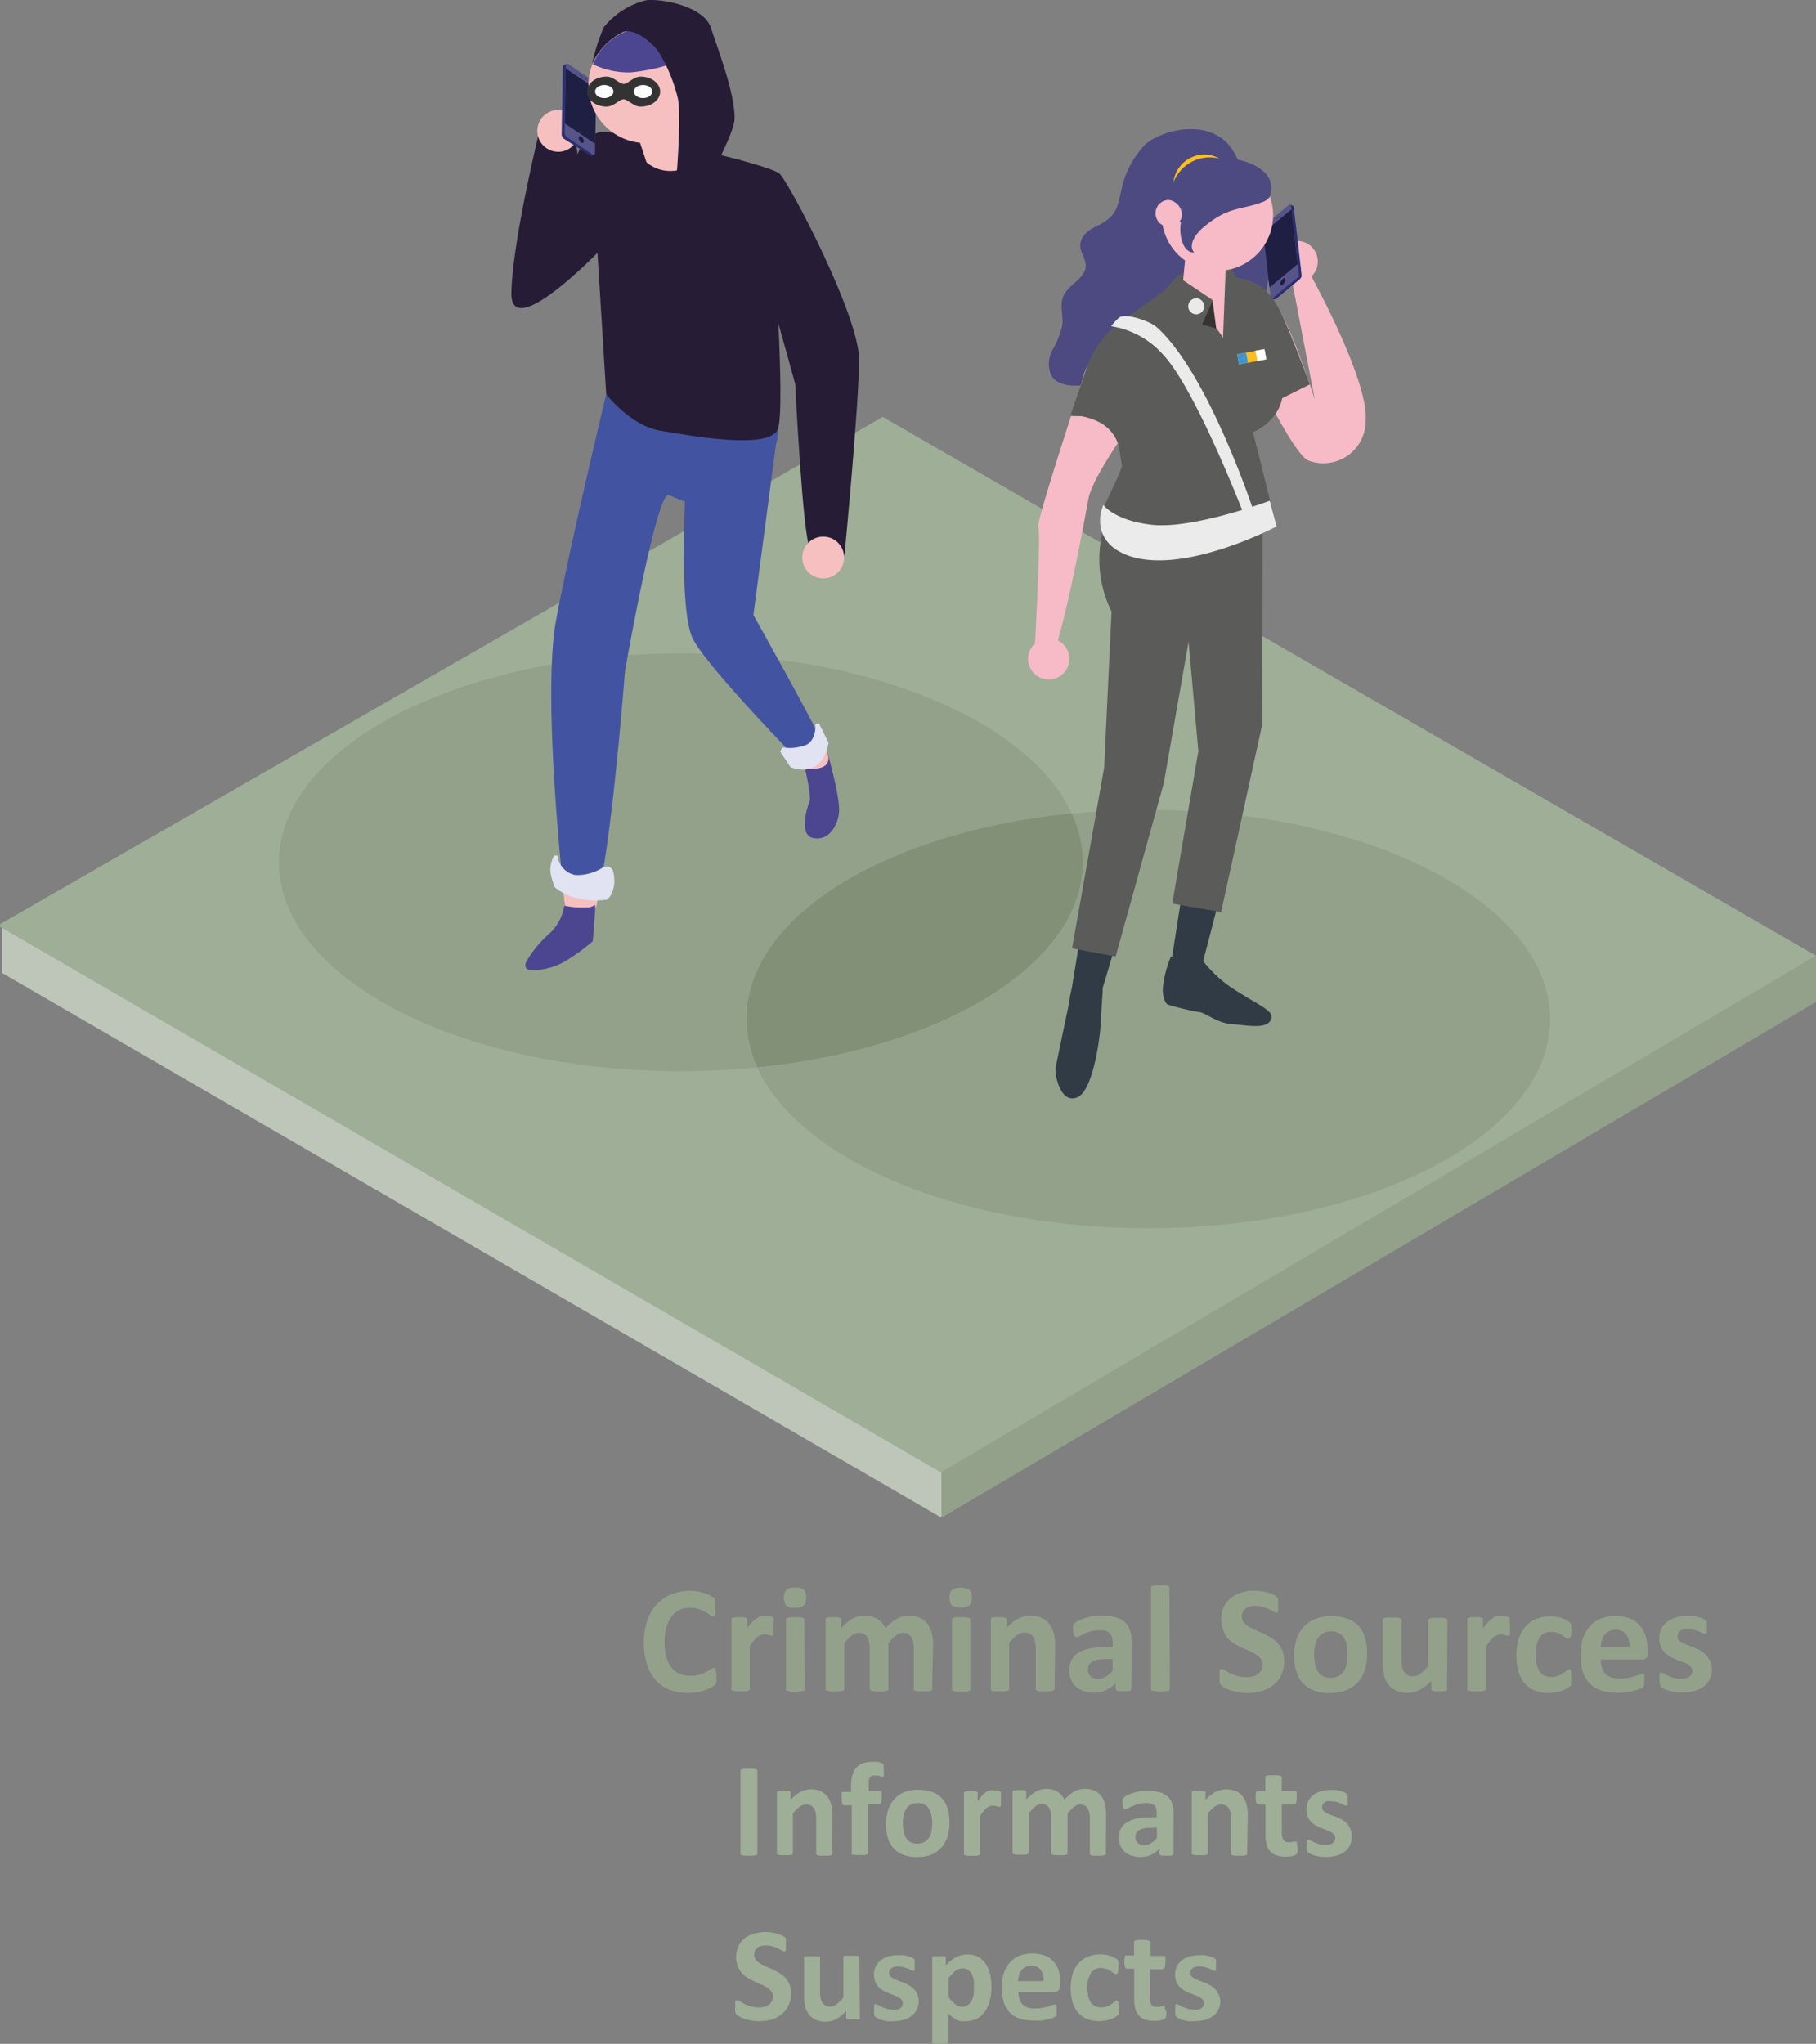 <svg id="Livello_1" data-name="Livello 1" xmlns="http://www.w3.org/2000/svg" viewBox="0 0 185.79 209.11"><rect x="0" y="0" width="185.79" height="209.11" fill="#808080" stroke="none"/><defs><style>.cls-1{fill:#93a18b;}.cls-2{fill:#bec6b9;}.cls-3{fill:#9fae97;}.cls-4{fill:#829077;}.cls-5{fill:#4254a1;}.cls-6{fill:#261c35;}.cls-7{fill:#4c4691;}.cls-8{fill:#f7c0c0;}.cls-9{fill:#e1e3f3;}.cls-10{fill:#2b2e70;}.cls-11{fill:#575489;}.cls-12,.cls-13{fill:#1e1f42;}.cls-13{opacity:0.5;}.cls-14{fill:#333;}.cls-15{fill:#fff;}.cls-16{fill:#4d4a81;}.cls-17{fill:#f6bbc6;}.cls-18{fill:#303b45;}.cls-19{fill:#5b5b5a;}.cls-20{fill:#353430;}.cls-21{fill:#eaeaea;}.cls-22,.cls-23,.cls-24{fill:none;stroke-miterlimit:10;stroke-width:1.06px;}.cls-22{stroke:#fbc01f;}.cls-23{stroke:#4294ce;}.cls-24{stroke:#fff;}.cls-25{fill:#ebebeb;}.cls-26{fill:#fbc01f;}</style></defs><title>G03_01_05</title><polygon class="cls-1" points="185.79 97.76 185.79 102.51 96.32 155.28 96.32 150.53 185.79 97.76"/><polygon class="cls-2" points="96.32 150.53 96.32 155.28 0.22 99.55 0.22 94.8 96.32 150.53"/><polygon class="cls-3" points="96.1 150.55 0 94.82 0 94.55 90.31 42.65 185.79 97.78 96.25 150.64 96.1 150.55"/><path class="cls-1" d="M132.51,97.5c-4.31-9.41-20.57-16.4-40-16.4-22.7,0-41.11,9.57-41.11,21.37s18.41,21.38,41.11,21.38a76.44,76.44,0,0,0,7.81-.4,11.86,11.86,0,0,1-1.13-5C99.22,108.07,113.55,99.4,132.51,97.5Z" transform="translate(-22.86 -14.25)"/><path class="cls-1" d="M140.32,97.11c-2.67,0-5.28.14-7.81.39a11.9,11.9,0,0,1,1.13,5c0,10.42-14.33,19.09-33.29,21,4.31,9.41,20.56,16.41,40,16.41,22.7,0,41.1-9.57,41.1-21.38S163,97.11,140.32,97.11Z" transform="translate(-22.86 -14.25)"/><path class="cls-4" d="M133.64,102.47a11.9,11.9,0,0,0-1.13-5c-19,1.9-33.29,10.57-33.29,21a11.86,11.86,0,0,0,1.13,5C119.31,121.56,133.64,112.89,133.64,102.47Z" transform="translate(-22.86 -14.25)"/><path class="cls-1" d="M96.17,185.75c0,.13,0,.25,0,.34a1.2,1.2,0,0,1,0,.23.43.43,0,0,1-.06.17l-.12.16a1.47,1.47,0,0,1-.34.23,4.42,4.42,0,0,1-1.41.48,5.13,5.13,0,0,1-1,.09,5.24,5.24,0,0,1-1.87-.32,3.62,3.62,0,0,1-1.43-1,4.09,4.09,0,0,1-.89-1.59,7,7,0,0,1-.32-2.22,6.91,6.91,0,0,1,.35-2.28,4.74,4.74,0,0,1,1-1.68,4,4,0,0,1,1.48-1,5.06,5.06,0,0,1,1.9-.35,5.31,5.31,0,0,1,.81.07,5.19,5.19,0,0,1,.73.19,2.91,2.91,0,0,1,.59.26,1.76,1.76,0,0,1,.37.25A1,1,0,0,1,96,178a.38.38,0,0,1,.06.18,1.59,1.59,0,0,1,0,.26c0,.09,0,.22,0,.36s0,.29,0,.4a1.46,1.46,0,0,1-.05.27.56.56,0,0,1-.1.15.16.16,0,0,1-.12,0,.53.53,0,0,1-.3-.13,3.31,3.31,0,0,0-.46-.31,4,4,0,0,0-.68-.3,2.91,2.91,0,0,0-.94-.14,2.23,2.23,0,0,0-1.88.95,3.39,3.39,0,0,0-.51,1.1,6,6,0,0,0-.17,1.46,5.48,5.48,0,0,0,.19,1.55,2.89,2.89,0,0,0,.52,1.07,2.18,2.18,0,0,0,.82.63,2.67,2.67,0,0,0,1.08.21,3.3,3.3,0,0,0,1-.13,4,4,0,0,0,.68-.29,3.64,3.64,0,0,0,.47-.28.6.6,0,0,1,.28-.12.19.19,0,0,1,.21.15,1.42,1.42,0,0,1,0,.27C96.16,185.42,96.17,185.57,96.17,185.75Z" transform="translate(-22.86 -14.25)"/><path class="cls-1" d="M102,180.7c0,.19,0,.34,0,.46a1.43,1.43,0,0,1,0,.28c0,.07,0,.12-.08.14a.18.18,0,0,1-.13,0l-.14,0-.17-.05-.22-.06a1,1,0,0,0-.26,0,.78.78,0,0,0-.33.07,1.57,1.57,0,0,0-.34.2,3.4,3.4,0,0,0-.36.38,4.41,4.41,0,0,0-.41.58V187a.24.24,0,0,1,0,.14.27.27,0,0,1-.16.09,1.05,1.05,0,0,1-.3.06,3.33,3.33,0,0,1-.48,0,3.18,3.18,0,0,1-.47,0,1,1,0,0,1-.3-.06.27.27,0,0,1-.16-.09.19.19,0,0,1,0-.14v-7a.23.23,0,0,1,0-.14.26.26,0,0,1,.14-.09.83.83,0,0,1,.26-.06l.4,0,.42,0a.7.7,0,0,1,.25.06.33.33,0,0,1,.13.09.23.23,0,0,1,0,.14v.87a5.69,5.69,0,0,1,.51-.65,3.87,3.87,0,0,1,.47-.4,1.42,1.42,0,0,1,.43-.21,2.2,2.2,0,0,1,.44,0h.22l.24,0,.22.06.14.07a.47.47,0,0,1,.06.09.86.86,0,0,1,0,.13c0,.05,0,.14,0,.24S102,180.51,102,180.7Z" transform="translate(-22.86 -14.25)"/><path class="cls-1" d="M105.33,177.69a1.1,1.1,0,0,1-.24.82,1.34,1.34,0,0,1-.9.23,1.29,1.29,0,0,1-.89-.22,1.1,1.1,0,0,1-.23-.79,1.12,1.12,0,0,1,.24-.82,1.28,1.28,0,0,1,.9-.23,1.31,1.31,0,0,1,.89.22A1.05,1.05,0,0,1,105.33,177.69Zm-.14,9.33a.24.24,0,0,1,0,.14.31.31,0,0,1-.16.09,1.13,1.13,0,0,1-.3.06,5.77,5.77,0,0,1-1,0,1.13,1.13,0,0,1-.3-.06.31.31,0,0,1-.16-.09.23.23,0,0,1,0-.14v-7a.23.23,0,0,1,0-.14.4.4,0,0,1,.16-.1,1.67,1.67,0,0,1,.3-.07l.48,0,.48,0a1.67,1.67,0,0,1,.3.07.4.4,0,0,1,.16.1.24.24,0,0,1,0,.14Z" transform="translate(-22.86 -14.25)"/><path class="cls-1" d="M118.23,187a.23.23,0,0,1,0,.14.35.35,0,0,1-.16.09,1,1,0,0,1-.3.06,3.18,3.18,0,0,1-.47,0,3.48,3.48,0,0,1-.49,0,1.13,1.13,0,0,1-.3-.06.31.31,0,0,1-.16-.09.33.33,0,0,1,0-.14v-4.13a2.51,2.51,0,0,0-.07-.64,1.42,1.42,0,0,0-.2-.5,1,1,0,0,0-.34-.32,1.12,1.12,0,0,0-.5-.11,1.19,1.19,0,0,0-.71.27,4.59,4.59,0,0,0-.78.8V187a.24.24,0,0,1,0,.14.27.27,0,0,1-.16.09,1,1,0,0,1-.3.06,5.53,5.53,0,0,1-.94,0,1,1,0,0,1-.3-.06.27.27,0,0,1-.16-.09.19.19,0,0,1-.05-.14v-4.13a2.51,2.51,0,0,0-.07-.64,1.42,1.42,0,0,0-.2-.5,1,1,0,0,0-.34-.32,1.1,1.1,0,0,0-.49-.11,1.2,1.2,0,0,0-.72.27,4.59,4.59,0,0,0-.78.8V187a.23.23,0,0,1,0,.14.31.31,0,0,1-.16.09,1.13,1.13,0,0,1-.3.06,5.77,5.77,0,0,1-1,0,1.13,1.13,0,0,1-.3-.06.31.31,0,0,1-.16-.09.23.23,0,0,1,0-.14v-7a.23.23,0,0,1,0-.14.26.26,0,0,1,.14-.09.77.77,0,0,1,.26-.06l.4,0,.41,0a.77.77,0,0,1,.26.06.33.33,0,0,1,.13.09.33.33,0,0,1,0,.14v.81a4.53,4.53,0,0,1,1.15-.94,2.44,2.44,0,0,1,1.2-.31,3.07,3.07,0,0,1,.77.09,2.23,2.23,0,0,1,.61.25,2.07,2.07,0,0,1,.47.41,2.3,2.3,0,0,1,.33.52,5.43,5.43,0,0,1,.61-.58,3.74,3.74,0,0,1,.59-.39,2.88,2.88,0,0,1,.59-.23,2.4,2.4,0,0,1,.6-.07,2.6,2.6,0,0,1,1.17.23,2.1,2.1,0,0,1,.77.64,2.78,2.78,0,0,1,.42.94,5.24,5.24,0,0,1,.12,1.14Z" transform="translate(-22.86 -14.25)"/><path class="cls-1" d="M122.28,177.69a1.1,1.1,0,0,1-.24.82,1.91,1.91,0,0,1-1.8,0,1.1,1.1,0,0,1-.23-.79,1.12,1.12,0,0,1,.24-.82,1.89,1.89,0,0,1,1.79,0A1.05,1.05,0,0,1,122.28,177.69Zm-.15,9.33a.24.24,0,0,1,0,.14.27.27,0,0,1-.16.09,1,1,0,0,1-.3.06,3.18,3.18,0,0,1-.47,0,3.25,3.25,0,0,1-.48,0,1,1,0,0,1-.3-.06.27.27,0,0,1-.16-.09.24.24,0,0,1,0-.14v-7a.24.24,0,0,1,0-.14.34.34,0,0,1,.16-.1,1.33,1.33,0,0,1,.3-.07l.48,0,.47,0a1.33,1.33,0,0,1,.3.07.34.34,0,0,1,.16.1.24.24,0,0,1,0,.14Z" transform="translate(-22.86 -14.25)"/><path class="cls-1" d="M130.75,187a.24.24,0,0,1-.05.14.27.27,0,0,1-.16.09,1,1,0,0,1-.3.06,3.18,3.18,0,0,1-.47,0,3.4,3.4,0,0,1-.48,0,1,1,0,0,1-.3-.06.31.31,0,0,1-.16-.09.23.23,0,0,1,0-.14v-4a3.19,3.19,0,0,0-.08-.79,1.64,1.64,0,0,0-.21-.5,1,1,0,0,0-.37-.32,1.17,1.17,0,0,0-.52-.11,1.28,1.28,0,0,0-.75.27,4,4,0,0,0-.8.8V187a.24.24,0,0,1,0,.14.27.27,0,0,1-.16.09,1,1,0,0,1-.3.06,3.18,3.18,0,0,1-.47,0,3.25,3.25,0,0,1-.48,0,1,1,0,0,1-.3-.06.27.27,0,0,1-.16-.09.24.24,0,0,1,0-.14v-7a.23.23,0,0,1,0-.14.31.31,0,0,1,.14-.09.91.91,0,0,1,.26-.06l.41,0,.41,0a.7.7,0,0,1,.25.06.27.27,0,0,1,.13.09.23.23,0,0,1,0,.14v.81a4.47,4.47,0,0,1,1.18-.94,2.62,2.62,0,0,1,1.24-.31,2.68,2.68,0,0,1,1.2.23,2.09,2.09,0,0,1,.79.64,2.46,2.46,0,0,1,.43.94,5.38,5.38,0,0,1,.14,1.3Z" transform="translate(-22.86 -14.25)"/><path class="cls-1" d="M138.61,187a.23.23,0,0,1-.07.18.66.66,0,0,1-.25.09l-.5,0-.51,0a.45.45,0,0,1-.22-.09A.23.23,0,0,1,137,187v-.55a3.11,3.11,0,0,1-1,.72,2.9,2.9,0,0,1-1.22.26,3.31,3.31,0,0,1-1-.15,2.42,2.42,0,0,1-.81-.43,1.87,1.87,0,0,1-.52-.71,2.29,2.29,0,0,1-.19-1,2.21,2.21,0,0,1,.24-1.06,1.86,1.86,0,0,1,.71-.74,3.28,3.28,0,0,1,1.17-.43,8,8,0,0,1,1.64-.14h.68v-.43a2.34,2.34,0,0,0-.07-.57,1,1,0,0,0-.22-.41.88.88,0,0,0-.41-.24,1.93,1.93,0,0,0-.63-.08,2.92,2.92,0,0,0-.87.11,4.6,4.6,0,0,0-.69.24l-.49.24a.7.7,0,0,1-.33.11.25.25,0,0,1-.15-.05.5.5,0,0,1-.11-.16,1.26,1.26,0,0,1-.07-.25,3.25,3.25,0,0,1,0-.33,1.29,1.29,0,0,1,0-.38.54.54,0,0,1,.15-.25,1.3,1.3,0,0,1,.38-.25,5,5,0,0,1,.64-.26,5.87,5.87,0,0,1,.8-.19,5.29,5.29,0,0,1,.9-.07,5.24,5.24,0,0,1,1.4.16,2.3,2.3,0,0,1,1,.49,1.89,1.89,0,0,1,.54.85,3.9,3.9,0,0,1,.17,1.25Zm-1.92-3h-.75a3.92,3.92,0,0,0-.82.07,1.69,1.69,0,0,0-.54.21.83.83,0,0,0-.31.34,1,1,0,0,0-.1.46.88.88,0,0,0,.28.69,1.13,1.13,0,0,0,.77.25,1.46,1.46,0,0,0,.76-.22,3.17,3.17,0,0,0,.71-.61Z" transform="translate(-22.86 -14.25)"/><path class="cls-1" d="M142.54,187a.23.23,0,0,1,0,.14.31.31,0,0,1-.16.09,1.13,1.13,0,0,1-.3.06,5.77,5.77,0,0,1-1,0,1.13,1.13,0,0,1-.3-.06.31.31,0,0,1-.16-.09.23.23,0,0,1,0-.14V176.75a.23.23,0,0,1,0-.14.33.33,0,0,1,.16-.11,1.67,1.67,0,0,1,.3-.07l.48,0,.48,0a1.67,1.67,0,0,1,.3.07.33.33,0,0,1,.16.11.23.23,0,0,1,0,.14Z" transform="translate(-22.86 -14.25)"/><path class="cls-1" d="M154.23,184.25a3.21,3.21,0,0,1-.29,1.4,3,3,0,0,1-.81,1,3.34,3.34,0,0,1-1.19.6,4.84,4.84,0,0,1-1.45.21,4.92,4.92,0,0,1-1-.09,6.13,6.13,0,0,1-.8-.21,3.11,3.11,0,0,1-.57-.25,1.77,1.77,0,0,1-.33-.24.53.53,0,0,1-.15-.29,3.56,3.56,0,0,1,0-.55c0-.16,0-.3,0-.41a.92.92,0,0,1,0-.26.27.27,0,0,1,.09-.15.33.33,0,0,1,.14,0,.65.65,0,0,1,.31.13,5.13,5.13,0,0,0,.51.29,5.52,5.52,0,0,0,.74.28,3.44,3.44,0,0,0,1,.13,2.31,2.31,0,0,0,.67-.09,1.38,1.38,0,0,0,.5-.25,1.07,1.07,0,0,0,.32-.41,1.33,1.33,0,0,0,.11-.54.91.91,0,0,0-.19-.59,1.92,1.92,0,0,0-.49-.44c-.2-.12-.43-.24-.68-.36l-.79-.35a8.67,8.67,0,0,1-.79-.43,3.37,3.37,0,0,1-.68-.57A2.58,2.58,0,0,1,148,181a2.76,2.76,0,0,1-.19-1.09,2.9,2.9,0,0,1,.27-1.28,2.6,2.6,0,0,1,.73-.91,3,3,0,0,1,1.08-.54,4.66,4.66,0,0,1,1.31-.18,5.81,5.81,0,0,1,.72.05,5.56,5.56,0,0,1,.67.15,3.28,3.28,0,0,1,.56.21,1.11,1.11,0,0,1,.32.2.35.35,0,0,1,.1.13.46.46,0,0,1,.05.14c0,.06,0,.14,0,.23s0,.2,0,.34a3.79,3.79,0,0,1,0,.38,1.56,1.56,0,0,1,0,.26.35.35,0,0,1-.08.15.22.22,0,0,1-.14,0,.65.65,0,0,1-.27-.11,3.87,3.87,0,0,0-.46-.24,4.29,4.29,0,0,0-.64-.24,2.8,2.8,0,0,0-.79-.1,2,2,0,0,0-.58.08,1.2,1.2,0,0,0-.42.23.84.84,0,0,0-.25.34,1.26,1.26,0,0,0-.08.43,1,1,0,0,0,.18.59,1.72,1.72,0,0,0,.49.43,5.08,5.08,0,0,0,.7.36l.8.36a8.73,8.73,0,0,1,.8.42,3.18,3.18,0,0,1,.69.57,2.56,2.56,0,0,1,.49.79A2.62,2.62,0,0,1,154.23,184.25Z" transform="translate(-22.86 -14.25)"/><path class="cls-1" d="M162.73,183.47a5.51,5.51,0,0,1-.23,1.62,3.67,3.67,0,0,1-.71,1.27,3.33,3.33,0,0,1-1.2.82,4.54,4.54,0,0,1-1.68.29,4.66,4.66,0,0,1-1.62-.26,3,3,0,0,1-1.14-.75,3.16,3.16,0,0,1-.67-1.21,5.86,5.86,0,0,1-.22-1.64,5.22,5.22,0,0,1,.24-1.63,3.45,3.45,0,0,1,.72-1.27,3.07,3.07,0,0,1,1.19-.81,4.26,4.26,0,0,1,1.67-.29,4.69,4.69,0,0,1,1.63.25,2.84,2.84,0,0,1,1.14.75,3,3,0,0,1,.66,1.21A5.54,5.54,0,0,1,162.73,183.47Zm-2,.07a5.61,5.61,0,0,0-.08-.95,2.39,2.39,0,0,0-.28-.75,1.39,1.39,0,0,0-.52-.5,1.69,1.69,0,0,0-.82-.18,1.67,1.67,0,0,0-.76.16,1.36,1.36,0,0,0-.54.47,2.27,2.27,0,0,0-.32.74,4.25,4.25,0,0,0-.1,1,4.74,4.74,0,0,0,.08.95,2.3,2.3,0,0,0,.28.75,1.32,1.32,0,0,0,.52.5,1.67,1.67,0,0,0,.81.18,1.87,1.87,0,0,0,.78-.16,1.49,1.49,0,0,0,.53-.47,2,2,0,0,0,.32-.74A4.87,4.87,0,0,0,160.71,183.54Z" transform="translate(-22.86 -14.25)"/><path class="cls-1" d="M170.9,187a.33.33,0,0,1,0,.14.24.24,0,0,1-.14.09.83.83,0,0,1-.26.06,2.3,2.3,0,0,1-.4,0,2.56,2.56,0,0,1-.42,0,.76.76,0,0,1-.25-.06.22.22,0,0,1-.13-.09.23.23,0,0,1,0-.14v-.8a4.41,4.41,0,0,1-1.18.93,2.63,2.63,0,0,1-1.24.32,2.67,2.67,0,0,1-1.2-.24,2,2,0,0,1-.79-.64,2.46,2.46,0,0,1-.43-.94,5.58,5.58,0,0,1-.13-1.33v-4.27a.23.23,0,0,1,0-.14.34.34,0,0,1,.16-.09,1,1,0,0,1,.3-.06l.47,0,.48,0a1,1,0,0,1,.3.06.34.34,0,0,1,.16.09.24.24,0,0,1,.05.14V184a3.69,3.69,0,0,0,.07.84,1.69,1.69,0,0,0,.21.49,1,1,0,0,0,.37.32,1.08,1.08,0,0,0,.52.11,1.28,1.28,0,0,0,.75-.27,4,4,0,0,0,.81-.8v-4.63a.24.24,0,0,1,.05-.14.3.3,0,0,1,.15-.09,1.13,1.13,0,0,1,.3-.06l.48,0,.48,0a1,1,0,0,1,.29.06.34.34,0,0,1,.16.09.24.24,0,0,1,.05.14Z" transform="translate(-22.86 -14.25)"/><path class="cls-1" d="M177.35,180.7c0,.19,0,.34,0,.46a1.55,1.55,0,0,1,0,.28.21.21,0,0,1-.09.14.16.16,0,0,1-.12,0,.35.35,0,0,1-.14,0l-.18-.05-.22-.06a1,1,0,0,0-.25,0,.78.78,0,0,0-.33.07,1.37,1.37,0,0,0-.34.2,2.7,2.7,0,0,0-.37.38,5.6,5.6,0,0,0-.41.58V187a.19.19,0,0,1-.05.14.27.27,0,0,1-.16.09,1,1,0,0,1-.3.06,3.18,3.18,0,0,1-.47,0,3.33,3.33,0,0,1-.48,0,1.05,1.05,0,0,1-.3-.06.27.27,0,0,1-.16-.09.24.24,0,0,1,0-.14v-7a.33.33,0,0,1,0-.14.31.31,0,0,1,.14-.09.91.91,0,0,1,.26-.06l.41,0,.41,0a.7.7,0,0,1,.25.06.27.27,0,0,1,.13.09.23.23,0,0,1,0,.14v.87a5.66,5.66,0,0,1,.52-.65,3.2,3.2,0,0,1,.46-.4,1.37,1.37,0,0,1,.44-.21,2.1,2.1,0,0,1,.43,0h.22l.24,0,.22.06a.45.45,0,0,1,.14.07.24.24,0,0,1,.06.09.33.33,0,0,1,0,.13,1.34,1.34,0,0,1,0,.24C177.35,180.36,177.35,180.51,177.35,180.7Z" transform="translate(-22.86 -14.25)"/><path class="cls-1" d="M183.61,185.91c0,.14,0,.25,0,.34a1.2,1.2,0,0,1,0,.23.54.54,0,0,1,0,.15.64.64,0,0,1-.12.15,2.38,2.38,0,0,1-.32.22,3.55,3.55,0,0,1-.52.23,4.77,4.77,0,0,1-.63.17,4,4,0,0,1-.7.06,3.91,3.91,0,0,1-1.42-.25,2.74,2.74,0,0,1-1.05-.74,3.23,3.23,0,0,1-.63-1.19,5.31,5.31,0,0,1-.22-1.61,5.72,5.72,0,0,1,.26-1.81,3.52,3.52,0,0,1,.73-1.26,3,3,0,0,1,1.11-.74,4,4,0,0,1,1.41-.25,3.08,3.08,0,0,1,.61.06,2.65,2.65,0,0,1,.57.15,2.45,2.45,0,0,1,.46.21,1.53,1.53,0,0,1,.3.2l.12.15a.44.44,0,0,1,.05.15.75.75,0,0,1,0,.23,2.92,2.92,0,0,1,0,.33,1.86,1.86,0,0,1-.08.64q-.08.18-.21.18a.53.53,0,0,1-.28-.11l-.35-.24a2.39,2.39,0,0,0-.48-.24,1.71,1.71,0,0,0-.67-.11,1.32,1.32,0,0,0-1.18.59,3.05,3.05,0,0,0-.4,1.73,4.25,4.25,0,0,0,.1,1,2.17,2.17,0,0,0,.3.72,1.22,1.22,0,0,0,.5.43,1.54,1.54,0,0,0,.7.15,1.86,1.86,0,0,0,.7-.12,3.05,3.05,0,0,0,.51-.27l.37-.27a.43.43,0,0,1,.25-.12.15.15,0,0,1,.11,0s.06.07.08.14a1.56,1.56,0,0,1,0,.27C183.6,185.6,183.61,185.74,183.61,185.91Z" transform="translate(-22.86 -14.25)"/><path class="cls-1" d="M191.47,183.33a.78.78,0,0,1-.16.53.58.58,0,0,1-.45.18h-4.24a2.86,2.86,0,0,0,.11.8,1.54,1.54,0,0,0,.33.62,1.56,1.56,0,0,0,.6.39,2.49,2.49,0,0,0,.87.13,5,5,0,0,0,.91-.07,5.89,5.89,0,0,0,.67-.17l.47-.16a.94.94,0,0,1,.31-.08.24.24,0,0,1,.12,0,.2.2,0,0,1,.07.1.72.72,0,0,1,0,.2c0,.08,0,.19,0,.32a2.63,2.63,0,0,1,0,.3,1,1,0,0,1,0,.2.53.53,0,0,1-.05.15.76.76,0,0,1-.08.11.93.93,0,0,1-.28.15,4.56,4.56,0,0,1-.58.18,6.64,6.64,0,0,1-.8.16,7.37,7.37,0,0,1-1,.07,5,5,0,0,1-1.63-.24,2.78,2.78,0,0,1-1.17-.71,3.1,3.1,0,0,1-.7-1.2,5.8,5.8,0,0,1-.23-1.71,5.43,5.43,0,0,1,.24-1.67,3.64,3.64,0,0,1,.71-1.27,3.08,3.08,0,0,1,1.12-.79,4.4,4.4,0,0,1,3,0,2.65,2.65,0,0,1,1,.72,2.83,2.83,0,0,1,.59,1.08,4.91,4.91,0,0,1,.19,1.36Zm-1.91-.56a2,2,0,0,0-.33-1.3,1.27,1.27,0,0,0-1.1-.47,1.33,1.33,0,0,0-.65.14,1.22,1.22,0,0,0-.46.38,1.64,1.64,0,0,0-.28.56,2.56,2.56,0,0,0-.12.69Z" transform="translate(-22.86 -14.25)"/><path class="cls-1" d="M198,185.05a2.32,2.32,0,0,1-.22,1,2.2,2.2,0,0,1-.63.76,2.84,2.84,0,0,1-1,.45,4.6,4.6,0,0,1-1.21.16,4.44,4.44,0,0,1-.74-.06,4.66,4.66,0,0,1-.64-.15,3.91,3.91,0,0,1-.47-.18l-.27-.18a.53.53,0,0,1-.13-.26,2.21,2.21,0,0,1-.05-.52,1.84,1.84,0,0,1,0-.36,1,1,0,0,1,0-.22.24.24,0,0,1,.08-.11.21.21,0,0,1,.12,0,.7.7,0,0,1,.25.1,3.92,3.92,0,0,0,.42.22,4.79,4.79,0,0,0,.58.21,2.49,2.49,0,0,0,.76.11,1.73,1.73,0,0,0,.47-.06,1.18,1.18,0,0,0,.36-.15.71.71,0,0,0,.23-.26.86.86,0,0,0,.08-.36.57.57,0,0,0-.15-.4,1.3,1.3,0,0,0-.38-.3,4.61,4.61,0,0,0-.54-.23l-.62-.24a6,6,0,0,1-.62-.31,2.13,2.13,0,0,1-.53-.42,2.07,2.07,0,0,1-.39-.6,2.4,2.4,0,0,1-.14-.85,2.09,2.09,0,0,1,.19-.91,2,2,0,0,1,.57-.72,2.58,2.58,0,0,1,.89-.46,4,4,0,0,1,1.18-.16,4.4,4.4,0,0,1,.64,0,3.91,3.91,0,0,1,.56.12,3.26,3.26,0,0,1,.42.15,1.58,1.58,0,0,1,.25.14.35.35,0,0,1,.1.12.58.58,0,0,1,.05.14c0,.06,0,.12,0,.2a2.82,2.82,0,0,1,0,.31,3.33,3.33,0,0,1,0,.34.87.87,0,0,1,0,.21.19.19,0,0,1-.08.11l-.11,0a.43.43,0,0,1-.21-.08l-.38-.18a3.8,3.8,0,0,0-.51-.17,2.32,2.32,0,0,0-.67-.08,2,2,0,0,0-.46.05.87.87,0,0,0-.32.16.72.72,0,0,0-.19.24.68.68,0,0,0-.06.29.59.59,0,0,0,.15.41,1.5,1.5,0,0,0,.39.28,3.13,3.13,0,0,0,.55.24c.21.07.41.15.62.24a4,4,0,0,1,.63.3,2.07,2.07,0,0,1,.94,1A2,2,0,0,1,198,185.05Z" transform="translate(-22.86 -14.25)"/><path class="cls-3" d="M100.34,203.84a.21.21,0,0,1,0,.12.27.27,0,0,1-.15.09l-.28.06-.43,0-.44,0-.27-.06a.27.27,0,0,1-.15-.09.17.17,0,0,1,0-.12v-8.35a.21.21,0,0,1,0-.13.49.49,0,0,1,.15-.09,1.43,1.43,0,0,1,.28-.05l.43,0,.43,0a1.43,1.43,0,0,1,.28.05.49.49,0,0,1,.15.09.28.28,0,0,1,0,.13Z" transform="translate(-22.86 -14.25)"/><path class="cls-3" d="M108,203.85a.16.16,0,0,1,0,.12.28.28,0,0,1-.14.09,1.2,1.2,0,0,1-.26.05l-.42,0-.42,0a1.2,1.2,0,0,1-.26-.05.28.28,0,0,1-.14-.09.21.21,0,0,1,0-.12v-3.48a3.14,3.14,0,0,0-.06-.69,1.62,1.62,0,0,0-.19-.44.87.87,0,0,0-.32-.28,1.06,1.06,0,0,0-.45-.1,1.17,1.17,0,0,0-.67.24,3.52,3.52,0,0,0-.69.7v4a.21.21,0,0,1,0,.12.28.28,0,0,1-.14.09,1.46,1.46,0,0,1-.27.05l-.41,0-.42,0a1.2,1.2,0,0,1-.26-.05.21.21,0,0,1-.14-.09.17.17,0,0,1,0-.12v-6.09a.21.21,0,0,1,0-.12.19.19,0,0,1,.12-.09l.23-.05.35,0,.37,0a.9.9,0,0,1,.22.05.2.2,0,0,1,.11.09.21.21,0,0,1,0,.12v.7a3.94,3.94,0,0,1,1-.82,2.37,2.37,0,0,1,1.09-.27,2.34,2.34,0,0,1,1,.2,1.75,1.75,0,0,1,.69.56,2.06,2.06,0,0,1,.38.82,4.69,4.69,0,0,1,.12,1.14Z" transform="translate(-22.86 -14.25)"/><path class="cls-3" d="M113.28,195.43c0,.13,0,.24,0,.32a1.27,1.27,0,0,1,0,.18s0,.08-.07.09a.09.09,0,0,1-.07,0l-.11,0-.14-.05-.2-.05a1.19,1.19,0,0,0-.28,0,1,1,0,0,0-.31,0,.53.53,0,0,0-.23.19.84.84,0,0,0-.13.33,3.23,3.23,0,0,0,0,.49v.56h1.12a.21.21,0,0,1,.11,0,.35.35,0,0,1,.09.11.8.8,0,0,1,0,.22,3.22,3.22,0,0,1,0,.33,1.73,1.73,0,0,1-.06.54.24.24,0,0,1-.2.16h-1.12v4.93a.16.16,0,0,1,0,.12.25.25,0,0,1-.13.09,1.46,1.46,0,0,1-.27.05l-.42,0-.41,0a1.46,1.46,0,0,1-.27-.05A.22.22,0,0,1,110,204a.16.16,0,0,1,0-.12v-4.93h-.77c-.09,0-.15-.06-.19-.16a1.43,1.43,0,0,1-.07-.54,2.92,2.92,0,0,1,0-.33.8.8,0,0,1,0-.22.19.19,0,0,1,.08-.11.21.21,0,0,1,.12,0h.76V197a4.43,4.43,0,0,1,.12-1.09,1.91,1.91,0,0,1,.39-.78,1.63,1.63,0,0,1,.67-.47,2.76,2.76,0,0,1,1-.15,2.74,2.74,0,0,1,.5,0,1.85,1.85,0,0,1,.38.1.49.49,0,0,1,.18.09.24.24,0,0,1,.08.13,1,1,0,0,1,0,.22C113.27,195.19,113.28,195.3,113.28,195.43Z" transform="translate(-22.86 -14.25)"/><path class="cls-3" d="M120,200.74a4.51,4.51,0,0,1-.21,1.42,3,3,0,0,1-.62,1.11,2.81,2.81,0,0,1-1,.72,3.9,3.9,0,0,1-1.47.25,4,4,0,0,1-1.41-.22,2.5,2.5,0,0,1-1-.66,2.8,2.8,0,0,1-.59-1.06,4.85,4.85,0,0,1-.19-1.43,4.62,4.62,0,0,1,.21-1.43,3.16,3.16,0,0,1,.62-1.11,2.91,2.91,0,0,1,1-.71,3.81,3.81,0,0,1,1.46-.25,4.13,4.13,0,0,1,1.43.22,2.45,2.45,0,0,1,1,.65,2.66,2.66,0,0,1,.58,1.06A4.86,4.86,0,0,1,120,200.74Zm-1.77.07a4.25,4.25,0,0,0-.08-.83,1.73,1.73,0,0,0-.24-.66,1.19,1.19,0,0,0-.45-.44,1.54,1.54,0,0,0-.72-.15,1.44,1.44,0,0,0-.67.14,1.16,1.16,0,0,0-.47.41,1.94,1.94,0,0,0-.28.65,3.72,3.72,0,0,0-.09.86,4.25,4.25,0,0,0,.08.83,2.15,2.15,0,0,0,.24.66,1.1,1.1,0,0,0,.45.43,1.43,1.43,0,0,0,.71.16,1.59,1.59,0,0,0,.68-.14,1.16,1.16,0,0,0,.47-.41,1.78,1.78,0,0,0,.28-.64A3.88,3.88,0,0,0,118.22,200.81Z" transform="translate(-22.86 -14.25)"/><path class="cls-3" d="M125.26,198.32c0,.17,0,.3,0,.41a1.19,1.19,0,0,1,0,.24.32.32,0,0,1-.07.13.21.21,0,0,1-.12,0l-.12,0-.15-.06-.19-.05-.23,0a.71.71,0,0,0-.28.06,1.19,1.19,0,0,0-.3.18,2,2,0,0,0-.32.33,5.1,5.1,0,0,0-.36.5v3.8a.16.16,0,0,1,0,.12.28.28,0,0,1-.14.09,1.46,1.46,0,0,1-.27.05l-.41,0-.42,0a1.2,1.2,0,0,1-.26-.05.21.21,0,0,1-.14-.09.16.16,0,0,1,0-.12v-6.09a.21.21,0,0,1,0-.12.19.19,0,0,1,.12-.09l.23-.05.35,0,.37,0a.9.9,0,0,1,.22.05.2.2,0,0,1,.11.09.21.21,0,0,1,0,.12v.75a6.06,6.06,0,0,1,.45-.56,2.44,2.44,0,0,1,.4-.35,1.18,1.18,0,0,1,.38-.18,1.31,1.31,0,0,1,.39,0h.19a.76.76,0,0,1,.21,0l.19.05.12.07a.24.24,0,0,1,.06.08.53.53,0,0,1,0,.11c0,.05,0,.12,0,.21Z" transform="translate(-22.86 -14.25)"/><path class="cls-3" d="M136,203.85a.16.16,0,0,1,0,.12.25.25,0,0,1-.13.09l-.26.05-.42,0-.43,0-.26-.05a.28.28,0,0,1-.14-.09.21.21,0,0,1,0-.12v-3.61a2.4,2.4,0,0,0-.06-.56,1.35,1.35,0,0,0-.18-.44.89.89,0,0,0-.3-.28.94.94,0,0,0-.43-.1,1,1,0,0,0-.63.24,4.16,4.16,0,0,0-.68.7v4a.16.16,0,0,1,0,.12.24.24,0,0,1-.14.09,1.33,1.33,0,0,1-.26.05l-.41,0-.42,0a1.2,1.2,0,0,1-.26-.05.21.21,0,0,1-.14-.09.17.17,0,0,1-.05-.12v-3.61a2.43,2.43,0,0,0-.05-.56,1.35,1.35,0,0,0-.18-.44.81.81,0,0,0-.3-.28.94.94,0,0,0-.43-.1,1,1,0,0,0-.63.24,3.79,3.79,0,0,0-.67.7v4a.17.17,0,0,1-.05.12.21.21,0,0,1-.14.09,1.2,1.2,0,0,1-.26.05l-.42,0-.41,0a1.46,1.46,0,0,1-.27-.05.28.28,0,0,1-.14-.09.21.21,0,0,1,0-.12v-6.09a.16.16,0,0,1,0-.12.19.19,0,0,1,.12-.09l.23-.05.35,0,.36,0a1,1,0,0,1,.23.05.2.2,0,0,1,.11.09.21.21,0,0,1,0,.12v.7a4.23,4.23,0,0,1,1-.82,2.22,2.22,0,0,1,1-.27,2.4,2.4,0,0,1,.68.08,1.69,1.69,0,0,1,.53.22,1.76,1.76,0,0,1,.41.35,2.39,2.39,0,0,1,.29.46,6.19,6.19,0,0,1,.53-.51,3.54,3.54,0,0,1,.52-.34,2.07,2.07,0,0,1,.52-.2,2.55,2.55,0,0,1,1.54.14,1.79,1.79,0,0,1,.68.56,2.18,2.18,0,0,1,.36.82,4.09,4.09,0,0,1,.11,1Z" transform="translate(-22.86 -14.25)"/><path class="cls-3" d="M142.91,203.87a.18.18,0,0,1-.07.15.41.41,0,0,1-.22.08,2.31,2.31,0,0,1-.43,0,2.34,2.34,0,0,1-.45,0,.34.34,0,0,1-.2-.08.18.18,0,0,1-.06-.15v-.48a2.73,2.73,0,0,1-.85.63,2.5,2.5,0,0,1-1.07.22,3.21,3.21,0,0,1-.9-.12,2.06,2.06,0,0,1-.7-.38,1.68,1.68,0,0,1-.46-.62,2.06,2.06,0,0,1-.16-.86,2,2,0,0,1,.2-.93,1.68,1.68,0,0,1,.63-.64,2.78,2.78,0,0,1,1-.38,6.83,6.83,0,0,1,1.43-.13h.6v-.37a1.85,1.85,0,0,0-.06-.5A.89.89,0,0,0,141,199a.9.9,0,0,0-.36-.21,1.71,1.71,0,0,0-.55-.07,2.66,2.66,0,0,0-.77.1,3.67,3.67,0,0,0-.59.21l-.44.21a.68.68,0,0,1-.28.1.24.24,0,0,1-.14,0,.38.38,0,0,1-.09-.14.64.64,0,0,1-.06-.22,2.3,2.3,0,0,1,0-.28,1.46,1.46,0,0,1,0-.34.71.71,0,0,1,.13-.22,1.33,1.33,0,0,1,.34-.22,4.37,4.37,0,0,1,.56-.22,4.48,4.48,0,0,1,.7-.17,4.93,4.93,0,0,1,.78-.06,4.43,4.43,0,0,1,1.23.14,2,2,0,0,1,.84.43,1.62,1.62,0,0,1,.48.75,3.43,3.43,0,0,1,.15,1.08Zm-1.69-2.61h-.66a3.62,3.62,0,0,0-.71.06,1.66,1.66,0,0,0-.48.19.77.77,0,0,0-.27.3,1,1,0,0,0-.08.4.78.78,0,0,0,.24.6,1,1,0,0,0,.67.22,1.3,1.3,0,0,0,.67-.19,2.68,2.68,0,0,0,.62-.54Z" transform="translate(-22.86 -14.25)"/><path class="cls-3" d="M150.45,203.85a.21.21,0,0,1,0,.12.28.28,0,0,1-.14.09,1.2,1.2,0,0,1-.26.05l-.42,0-.42,0a1.2,1.2,0,0,1-.26-.05.28.28,0,0,1-.14-.09.16.16,0,0,1,0-.12v-3.48a3.14,3.14,0,0,0-.06-.69,1.62,1.62,0,0,0-.19-.44.87.87,0,0,0-.32-.28,1.06,1.06,0,0,0-.45-.1,1.17,1.17,0,0,0-.67.24,3.52,3.52,0,0,0-.69.7v4a.17.17,0,0,1,0,.12.21.21,0,0,1-.14.09,1.2,1.2,0,0,1-.26.05l-.42,0-.41,0a1.46,1.46,0,0,1-.27-.05.28.28,0,0,1-.14-.09.21.21,0,0,1,0-.12v-6.09a.16.16,0,0,1,0-.12.19.19,0,0,1,.12-.09l.23-.05.35,0,.36,0a.8.8,0,0,1,.22.05.19.19,0,0,1,.12.09.21.21,0,0,1,0,.12v.7a3.94,3.94,0,0,1,1-.82,2.56,2.56,0,0,1,2.14-.07,1.75,1.75,0,0,1,.69.56,2.21,2.21,0,0,1,.38.82,4.69,4.69,0,0,1,.12,1.14Z" transform="translate(-22.86 -14.25)"/><path class="cls-3" d="M155.61,203.25a2.61,2.61,0,0,1,0,.46.55.55,0,0,1-.1.23.5.5,0,0,1-.18.11,1.15,1.15,0,0,1-.28.09,2,2,0,0,1-.35.06,2.42,2.42,0,0,1-.38,0,2.65,2.65,0,0,1-.89-.13,1.39,1.39,0,0,1-.62-.4,1.48,1.48,0,0,1-.36-.68,3.43,3.43,0,0,1-.12-1v-3.12h-.73c-.09,0-.15-.06-.2-.16a1.43,1.43,0,0,1-.07-.54,2.92,2.92,0,0,1,0-.33.8.8,0,0,1,.05-.22.24.24,0,0,1,.08-.11.28.28,0,0,1,.12,0h.73v-1.36a.19.19,0,0,1,0-.12.22.22,0,0,1,.13-.09.9.9,0,0,1,.27-.06h.83a.83.83,0,0,1,.27.06.22.22,0,0,1,.13.09.21.21,0,0,1,.05.12v1.36h1.32a.21.21,0,0,1,.12,0s.06.06.09.11a.8.8,0,0,1,0,.22,3.22,3.22,0,0,1,0,.33,1.73,1.73,0,0,1-.06.54c-.05.1-.11.16-.2.16H154v2.86a1.48,1.48,0,0,0,.15.75.61.61,0,0,0,.56.25l.25,0,.19-.06.15,0,.1,0a.11.11,0,0,1,.08,0s.05,0,.06.09,0,.12,0,.2A2.73,2.73,0,0,1,155.61,203.25Z" transform="translate(-22.86 -14.25)"/><path class="cls-3" d="M161.15,202.13a2.07,2.07,0,0,1-.19.92,2,2,0,0,1-.55.66,2.51,2.51,0,0,1-.84.4,4,4,0,0,1-1.06.13,3.49,3.49,0,0,1-.65-.05,3.86,3.86,0,0,1-.56-.13,2.34,2.34,0,0,1-.41-.16,1.12,1.12,0,0,1-.24-.15.45.45,0,0,1-.11-.23,1.72,1.72,0,0,1,0-.45,2.92,2.92,0,0,1,0-.32.78.78,0,0,1,0-.19.2.2,0,0,1,.07-.1l.1,0a.54.54,0,0,1,.22.08l.37.19a4.23,4.23,0,0,0,.51.19,2.19,2.19,0,0,0,.66.09,1.32,1.32,0,0,0,.41-.05,1,1,0,0,0,.32-.13.63.63,0,0,0,.2-.23.74.74,0,0,0,.07-.31.48.48,0,0,0-.13-.35,1.09,1.09,0,0,0-.33-.26l-.48-.21-.54-.21c-.18-.08-.36-.16-.54-.26a2.84,2.84,0,0,1-.47-.37,1.59,1.59,0,0,1-.33-.53,1.85,1.85,0,0,1-.13-.74,1.91,1.91,0,0,1,.17-.8,1.88,1.88,0,0,1,.49-.63,2.55,2.55,0,0,1,.79-.4,3.29,3.29,0,0,1,1-.14,3.43,3.43,0,0,1,.56,0,3.26,3.26,0,0,1,.49.1l.37.13a.86.86,0,0,1,.21.13.17.17,0,0,1,.09.1.33.33,0,0,1,.05.12,1.41,1.41,0,0,0,0,.18,2,2,0,0,1,0,.26,2.45,2.45,0,0,1,0,.3c0,.08,0,.14,0,.19a.22.22,0,0,1-.07.09.15.15,0,0,1-.09,0,.43.43,0,0,1-.2-.07,2,2,0,0,0-.32-.15,3.33,3.33,0,0,0-.45-.16,2.58,2.58,0,0,0-.59-.07,1.56,1.56,0,0,0-.4,0,.74.74,0,0,0-.28.14.54.54,0,0,0-.16.21.54.54,0,0,0-.06.25.52.52,0,0,0,.13.36,1.3,1.3,0,0,0,.34.25,4.79,4.79,0,0,0,.49.21l.54.2a5.6,5.6,0,0,1,.55.27,1.92,1.92,0,0,1,.48.37,1.56,1.56,0,0,1,.34.52A1.75,1.75,0,0,1,161.15,202.13Z" transform="translate(-22.86 -14.25)"/><path class="cls-3" d="M103.78,218.23a2.79,2.79,0,0,1-.26,1.23,2.54,2.54,0,0,1-.71.88,3.09,3.09,0,0,1-1,.53,4.7,4.7,0,0,1-1.27.17,4.57,4.57,0,0,1-.85-.07,4.9,4.9,0,0,1-.69-.18,3.51,3.51,0,0,1-.5-.22,1.36,1.36,0,0,1-.29-.21.46.46,0,0,1-.13-.26,2,2,0,0,1,0-.48,3.16,3.16,0,0,1,0-.35.75.75,0,0,1,0-.24.23.23,0,0,1,.08-.12.19.19,0,0,1,.12,0,.65.65,0,0,1,.27.11,4.3,4.3,0,0,0,.45.25,3.69,3.69,0,0,0,.65.25,3,3,0,0,0,.88.11,2.12,2.12,0,0,0,.59-.07,1.41,1.41,0,0,0,.44-.23,1,1,0,0,0,.28-.35,1.19,1.19,0,0,0,.09-.47.83.83,0,0,0-.16-.52,1.6,1.6,0,0,0-.43-.38,4.15,4.15,0,0,0-.6-.32l-.69-.31a5.7,5.7,0,0,1-.69-.37,3.19,3.19,0,0,1-.6-.5,2.36,2.36,0,0,1-.42-.69,2.71,2.71,0,0,1,.07-2.06,2.29,2.29,0,0,1,.63-.8,2.66,2.66,0,0,1,1-.48,4.26,4.26,0,0,1,1.15-.16,4.46,4.46,0,0,1,.63.05,5.11,5.11,0,0,1,.59.13,3.69,3.69,0,0,1,.48.19.8.8,0,0,1,.28.17.27.27,0,0,1,.09.11.5.5,0,0,1,0,.13.94.94,0,0,1,0,.2c0,.08,0,.18,0,.3a2.92,2.92,0,0,1,0,.33.75.75,0,0,1,0,.23.32.32,0,0,1-.07.13.21.21,0,0,1-.12,0,.67.67,0,0,1-.24-.1l-.4-.21a4.3,4.3,0,0,0-.55-.2,2.5,2.5,0,0,0-.69-.09,1.64,1.64,0,0,0-.52.07,1,1,0,0,0-.36.19.84.84,0,0,0-.22.31,1,1,0,0,0-.07.38.79.79,0,0,0,.16.5,1.36,1.36,0,0,0,.43.39,4.94,4.94,0,0,0,.61.31l.7.31c.23.11.47.24.69.37a2.72,2.72,0,0,1,.61.5,2.43,2.43,0,0,1,.43.69A2.36,2.36,0,0,1,103.78,218.23Z" transform="translate(-22.86 -14.25)"/><path class="cls-3" d="M110.83,220.65a.21.21,0,0,1,0,.12.19.19,0,0,1-.12.09,1,1,0,0,1-.23,0l-.35,0-.37,0a1,1,0,0,1-.22,0,.2.2,0,0,1-.11-.09.16.16,0,0,1,0-.12V220a3.79,3.79,0,0,1-1,.82,2.33,2.33,0,0,1-1.08.27,2.42,2.42,0,0,1-1.06-.2,1.9,1.9,0,0,1-.69-.56,2.24,2.24,0,0,1-.37-.83,4.8,4.8,0,0,1-.11-1.16v-3.73a.21.21,0,0,1,0-.12.24.24,0,0,1,.14-.09,1.31,1.31,0,0,1,.27,0l.41,0,.42,0a1.33,1.33,0,0,1,.26,0,.24.24,0,0,1,.14.09.16.16,0,0,1,0,.12V218a3.36,3.36,0,0,0,.06.73,1.36,1.36,0,0,0,.19.44.87.87,0,0,0,.32.28,1.08,1.08,0,0,0,.46.1,1.14,1.14,0,0,0,.66-.24,3.83,3.83,0,0,0,.7-.7v-4.05a.21.21,0,0,1,0-.12.24.24,0,0,1,.14-.09,1.2,1.2,0,0,1,.26,0l.42,0,.42,0,.25,0a.24.24,0,0,1,.14.09.16.16,0,0,1,0,.12Z" transform="translate(-22.86 -14.25)"/><path class="cls-3" d="M116.86,218.93a2.08,2.08,0,0,1-.2.92,1.84,1.84,0,0,1-.55.66,2.51,2.51,0,0,1-.84.4,3.92,3.92,0,0,1-1,.13,3.53,3.53,0,0,1-.66,0,3.71,3.71,0,0,1-.55-.13,2.06,2.06,0,0,1-.41-.16.83.83,0,0,1-.24-.15.49.49,0,0,1-.12-.23,1.72,1.72,0,0,1,0-.45,2.92,2.92,0,0,1,0-.32c0-.08,0-.14,0-.19a.29.29,0,0,1,.07-.1l.11,0a.59.59,0,0,1,.22.08l.36.19a4.23,4.23,0,0,0,.51.19,2.29,2.29,0,0,0,.66.09,1.34,1.34,0,0,0,.42,0,1,1,0,0,0,.31-.13.55.55,0,0,0,.2-.23.62.62,0,0,0,.07-.31.48.48,0,0,0-.13-.35,1,1,0,0,0-.33-.26l-.47-.21q-.27-.09-.54-.21a3.36,3.36,0,0,1-.54-.26,2.19,2.19,0,0,1-.48-.37,1.76,1.76,0,0,1-.33-.53,2,2,0,0,1-.13-.74,1.91,1.91,0,0,1,.17-.8,1.89,1.89,0,0,1,.5-.63,2.39,2.39,0,0,1,.78-.4,3.36,3.36,0,0,1,1-.14,3.31,3.31,0,0,1,.55,0,4.67,4.67,0,0,1,.49.1,3.07,3.07,0,0,1,.37.13,1.27,1.27,0,0,1,.22.13.28.28,0,0,1,.09.1.34.34,0,0,1,0,.12.9.9,0,0,1,0,.18,2,2,0,0,1,0,.26,2.45,2.45,0,0,1,0,.3.84.84,0,0,1,0,.19.22.22,0,0,1-.07.09.13.13,0,0,1-.09,0,.4.4,0,0,1-.19-.07l-.33-.15a3.33,3.33,0,0,0-.45-.16,2.49,2.49,0,0,0-.58-.07,1.64,1.64,0,0,0-.41.05.82.82,0,0,0-.28.14.54.54,0,0,0-.16.21.54.54,0,0,0-.06.25.57.57,0,0,0,.13.36,1.21,1.21,0,0,0,.35.25l.48.21.55.2q.27.12.54.27a1.92,1.92,0,0,1,.48.37,1.76,1.76,0,0,1,.35.52A1.93,1.93,0,0,1,116.86,218.93Z" transform="translate(-22.86 -14.25)"/><path class="cls-3" d="M124.29,217.52a5.45,5.45,0,0,1-.18,1.46,3.16,3.16,0,0,1-.51,1.11,2.27,2.27,0,0,1-.83.71,2.58,2.58,0,0,1-1.14.24,1.89,1.89,0,0,1-.49,0,1.69,1.69,0,0,1-.43-.15,3.3,3.3,0,0,1-.42-.27c-.13-.1-.27-.23-.42-.37v2.87a.2.2,0,0,1,0,.13.56.56,0,0,1-.14.09l-.26.06-.42,0-.42,0-.26-.06a.42.42,0,0,1-.14-.09.2.2,0,0,1,0-.13v-8.51a.21.21,0,0,1,0-.12.19.19,0,0,1,.12-.09,1,1,0,0,1,.23,0l.35,0,.34,0a1,1,0,0,1,.23,0,.19.19,0,0,1,.12.09.21.21,0,0,1,0,.12v.71c.18-.18.36-.34.53-.48a3.38,3.38,0,0,1,.52-.35,2.27,2.27,0,0,1,.55-.2,2.35,2.35,0,0,1,.6-.07,2.13,2.13,0,0,1,1.92,1,3.43,3.43,0,0,1,.43,1.07A6,6,0,0,1,124.29,217.52Zm-1.8.12a4.57,4.57,0,0,0,0-.75,2.4,2.4,0,0,0-.2-.64,1.36,1.36,0,0,0-.37-.45.94.94,0,0,0-.57-.16,1,1,0,0,0-.34.05,1.08,1.08,0,0,0-.34.17,1.59,1.59,0,0,0-.36.3,4.87,4.87,0,0,0-.39.45v2a3.91,3.91,0,0,0,.69.71,1.1,1.1,0,0,0,.68.25.94.94,0,0,0,.57-.17,1.23,1.23,0,0,0,.39-.45,2,2,0,0,0,.22-.62A3.39,3.39,0,0,0,122.49,217.64Z" transform="translate(-22.86 -14.25)"/><path class="cls-3" d="M131.29,217.43a.62.62,0,0,1-.14.46.49.49,0,0,1-.38.15h-3.72a2.59,2.59,0,0,0,.1.71,1.41,1.41,0,0,0,.29.54,1.27,1.27,0,0,0,.52.34,2.18,2.18,0,0,0,.76.11,4.74,4.74,0,0,0,.8-.06,5.75,5.75,0,0,0,.59-.14l.41-.15a.83.83,0,0,1,.27-.06l.1,0a.22.22,0,0,1,.07.09.61.61,0,0,1,0,.17c0,.08,0,.17,0,.29s0,.18,0,.25,0,.13,0,.18a.4.4,0,0,1,0,.13.35.35,0,0,1-.08.1.87.87,0,0,1-.24.13,4.27,4.27,0,0,1-.5.16c-.21.05-.44.1-.71.14a7.34,7.34,0,0,1-.85,0,4.39,4.39,0,0,1-1.42-.2,2.62,2.62,0,0,1-1-.62,2.47,2.47,0,0,1-.61-1.06,4.74,4.74,0,0,1-.21-1.49,4.43,4.43,0,0,1,.22-1.46,3,3,0,0,1,.61-1.11,2.73,2.73,0,0,1,1-.69,3.82,3.82,0,0,1,2.61,0,2.36,2.36,0,0,1,.9.63,2.6,2.6,0,0,1,.51.94,4.17,4.17,0,0,1,.16,1.19Zm-1.67-.49a1.7,1.7,0,0,0-.29-1.14,1.1,1.1,0,0,0-1-.42,1.14,1.14,0,0,0-.57.13,1.16,1.16,0,0,0-.4.33,1.51,1.51,0,0,0-.25.49,2.88,2.88,0,0,0-.1.61Z" transform="translate(-22.86 -14.25)"/><path class="cls-3" d="M137.32,219.68a2.63,2.63,0,0,1,0,.3.56.56,0,0,1,0,.2.47.47,0,0,1,0,.14.64.64,0,0,1-.1.13l-.28.19a3.79,3.79,0,0,1-.45.2,3.9,3.9,0,0,1-1.17.2,3.39,3.39,0,0,1-1.24-.22,2.34,2.34,0,0,1-.92-.65,2.79,2.79,0,0,1-.55-1,5.44,5.44,0,0,1,0-3,2.91,2.91,0,0,1,.64-1.1,2.38,2.38,0,0,1,1-.65,3.24,3.24,0,0,1,1.23-.22,3.07,3.07,0,0,1,.53.05,3.65,3.65,0,0,1,.5.13,3.14,3.14,0,0,1,.41.19,1,1,0,0,1,.25.17l.11.13a.39.39,0,0,1,0,.13,1.25,1.25,0,0,1,0,.21,2.36,2.36,0,0,1,0,.29,1.72,1.72,0,0,1-.06.55c0,.11-.11.16-.18.16a.45.45,0,0,1-.25-.09,2.08,2.08,0,0,0-.31-.21,2.33,2.33,0,0,0-.42-.22,1.7,1.7,0,0,0-.59-.09,1.16,1.16,0,0,0-1,.51,2.67,2.67,0,0,0-.36,1.52,3.75,3.75,0,0,0,.09.87,2,2,0,0,0,.26.63,1.2,1.2,0,0,0,.44.37,1.33,1.33,0,0,0,.61.13,1.68,1.68,0,0,0,.62-.1,2.56,2.56,0,0,0,.44-.24,3.78,3.78,0,0,0,.32-.24.38.38,0,0,1,.22-.1.2.2,0,0,1,.11,0,.4.4,0,0,1,.06.13,1.2,1.2,0,0,1,0,.23C137.32,219.41,137.32,219.53,137.32,219.68Z" transform="translate(-22.86 -14.25)"/><path class="cls-3" d="M142.18,220.05a2.43,2.43,0,0,1,0,.46.55.55,0,0,1-.1.23.7.7,0,0,1-.18.12l-.28.09-.35.05a2.42,2.42,0,0,1-.38,0,2.65,2.65,0,0,1-.89-.13,1.39,1.39,0,0,1-.62-.4,1.48,1.48,0,0,1-.36-.68,3.43,3.43,0,0,1-.12-1v-3.12h-.73c-.09,0-.15-.06-.2-.16a1.43,1.43,0,0,1-.07-.54,2.92,2.92,0,0,1,0-.33.9.9,0,0,1,.05-.22.2.2,0,0,1,.09-.11.21.21,0,0,1,.12,0h.72V213a.19.19,0,0,1,0-.12.22.22,0,0,1,.13-.09.9.9,0,0,1,.27-.06h.83a.83.83,0,0,1,.27.06.22.22,0,0,1,.13.09.21.21,0,0,1,.05.12v1.36h1.32a.21.21,0,0,1,.12,0s.06.06.09.11a.9.9,0,0,1,0,.22,2.92,2.92,0,0,1,0,.33,1.67,1.67,0,0,1-.07.54c-.05.1-.11.16-.2.16h-1.33v2.86a1.48,1.48,0,0,0,.15.75.61.61,0,0,0,.56.25l.25,0,.19-.06.15-.05.1,0a.11.11,0,0,1,.08,0s.05.05.06.09,0,.12,0,.2A2.41,2.41,0,0,1,142.18,220.05Z" transform="translate(-22.86 -14.25)"/><path class="cls-3" d="M147.71,218.93a2.07,2.07,0,0,1-.19.92,2,2,0,0,1-.55.66,2.51,2.51,0,0,1-.84.4,4,4,0,0,1-1.06.13,3.49,3.49,0,0,1-.65,0,3.86,3.86,0,0,1-.56-.13,2.34,2.34,0,0,1-.41-.16.83.83,0,0,1-.24-.15.49.49,0,0,1-.11-.23,1.72,1.72,0,0,1,0-.45,2.92,2.92,0,0,1,0-.32.78.78,0,0,1,0-.19.2.2,0,0,1,.07-.1l.1,0a.62.62,0,0,1,.23.08,3.78,3.78,0,0,0,.36.19,4.23,4.23,0,0,0,.51.19,2.19,2.19,0,0,0,.66.09,1.32,1.32,0,0,0,.41,0,1,1,0,0,0,.32-.13.63.63,0,0,0,.2-.23.62.62,0,0,0,.07-.31.48.48,0,0,0-.13-.35,1,1,0,0,0-.33-.26l-.47-.21-.55-.21a4.43,4.43,0,0,1-.54-.26,2.4,2.4,0,0,1-.47-.37,1.59,1.59,0,0,1-.33-.53,1.82,1.82,0,0,1-.13-.74,1.91,1.91,0,0,1,.17-.8,2,2,0,0,1,.49-.63,2.55,2.55,0,0,1,.79-.4,3.33,3.33,0,0,1,1-.14,3.43,3.43,0,0,1,.56,0l.49.1.37.13a.86.86,0,0,1,.21.13.24.24,0,0,1,.1.1.83.83,0,0,1,0,.12c0,.05,0,.11,0,.18a2,2,0,0,1,0,.26,2.45,2.45,0,0,1,0,.3c0,.08,0,.14,0,.19a.22.22,0,0,1-.07.09.15.15,0,0,1-.09,0,.43.43,0,0,1-.2-.07,2,2,0,0,0-.32-.15,3.33,3.33,0,0,0-.45-.16,2.58,2.58,0,0,0-.59-.07,1.56,1.56,0,0,0-.4.05.74.74,0,0,0-.28.14.54.54,0,0,0-.16.21.54.54,0,0,0-.06.25.52.52,0,0,0,.13.36,1.3,1.3,0,0,0,.34.25,4.79,4.79,0,0,0,.49.21l.54.2a5.6,5.6,0,0,1,.55.27,1.92,1.92,0,0,1,.48.37,1.56,1.56,0,0,1,.34.52A1.75,1.75,0,0,1,147.71,218.93Z" transform="translate(-22.86 -14.25)"/><path class="cls-5" d="M84.88,54.58s-3.61,15-5.12,23.06.87,28.9.87,28.9a3,3,0,0,0,2.51,1.25c1.76,0,3.66-24.87,3.66-24.87s3.2-18.29,4.45-18c.29,0,1.72.91,2.76.71,3.56-.68,8.65-3.8,8.45-7.5-.25-4.77-4-5-4-5s-6.53-.51-7.28-.25S84.88,54.58,84.88,54.58Z" transform="translate(-22.86 -14.25)"/><path class="cls-5" d="M93.24,60S92,76.43,93.79,79.7s11.57,13.2,11.57,13.2,2.88.38,2.13-1.63-7.55-14.1-7.55-14.1l2.52-19.07-5.52-6.78Z" transform="translate(-22.86 -14.25)"/><path class="cls-6" d="M81.64,30.94s.69-3.19,3-3.19,17,3.29,18,4.29,8.11,14.5,8.11,19-1.5,20.1-1.5,20.1-2.77.5-3.52-.76-1.51-16.83-1.51-16.83-4-14.57-4-13.82S81.64,30.94,81.64,30.94Z" transform="translate(-22.86 -14.25)"/><path class="cls-6" d="M85.13,30.46l14.75,4.09,2.08,3.7s1.26,17.59.5,19.85-9,.72-12.06.21-5.52-3.73-5.52-3.73L83.33,29.51Z" transform="translate(-22.86 -14.25)"/><path class="cls-6" d="M84.59,39.5s-9.5,10-9.41,4.74,2.88-16.66,2.88-16.66a3.25,3.25,0,0,1,3,0c1.46.85.78,6.87.78,6.87l.22-4.49S89.18,24.38,84.59,39.5Z" transform="translate(-22.86 -14.25)"/><path class="cls-7" d="M105.15,92.6s.77,3.09.52,3.68-1.12,3.43.4,3.72,2.48-1.15,2.63-2.63-1.17-6.07-1.17-6.07Z" transform="translate(-22.86 -14.25)"/><path class="cls-8" d="M81.94,104.53c-.77-.12-.73-.63-1.6-.79.28,3.28.29,2.8.29,2.8.19,2,.84,1.88,2.55,1.35.54-.17.6,0,1.13-3.51C83.48,104.36,82.55,104.62,81.94,104.53Z" transform="translate(-22.86 -14.25)"/><path class="cls-9" d="M79.6,105s1.71,1.71,5.25,1.31c.42-.09.83-1,.86-1.78a4.15,4.15,0,0,0-.12-1.11.7.7,0,0,0-1-.45,4.83,4.83,0,0,1-2.85.81,2.25,2.25,0,0,1-1.84-2h-.34a2.87,2.87,0,0,0-.22,2.42,3.68,3.68,0,0,0,.15.47Z" transform="translate(-22.86 -14.25)"/><path class="cls-8" d="M107.49,91.27a7,7,0,0,0-.74-1.6,7,7,0,0,1-1.9,1.63c-.4.31-1.12-.63-1.52-.5,1.21,1.27,2,2.1,2,2.1S108.24,93.28,107.49,91.27Z" transform="translate(-22.86 -14.25)"/><path class="cls-9" d="M102.67,91.13l1.06,1.6s3.12,1.45,3.9-2.49l-1-2-.35.08s.17,1.94-1.28,2.26a5,5,0,0,1-2.09.15Z" transform="translate(-22.86 -14.25)"/><path class="cls-7" d="M83.51,110.54c.08-1.07.16-2.15.25-3.22a1,1,0,0,0-.05-.5,1.16,1.16,0,0,1-.82.27,8.9,8.9,0,0,1-2.3-.18,4.92,4.92,0,0,1-1.68,3,10.92,10.92,0,0,0-2.19,2.71.68.68,0,0,0-.07.6c.11.24.42.29.68.3a6.89,6.89,0,0,0,3.3-.89A20.56,20.56,0,0,0,83.51,110.54Z" transform="translate(-22.86 -14.25)"/><path class="cls-8" d="M95.56,23.22c0,1.26-.54,2.28-1.2,2.28s-1.21-1-1.21-2.28.54-2.29,1.21-2.29S95.56,22,95.56,23.22Z" transform="translate(-22.86 -14.25)"/><circle class="cls-8" cx="84.22" cy="57.04" r="2.14"/><circle class="cls-8" cx="57.11" cy="13.39" r="2.14"/><path class="cls-10" d="M83.36,30.23l0,0,.26-.14-.19-.63c0-1.63.11-6,.11-6.25a.62.62,0,0,0-.25-.49l-2.4-1.62-.09-.31-.26.14c-.1,0-.1.18-.1.18s-.11,6.55-.12,6.86a.49.49,0,0,0,.06.25h0a.59.59,0,0,0,.19.24L83,30l.26.17c.07.05.12.06.15.05Z" transform="translate(-22.86 -14.25)"/><path class="cls-10" d="M80.65,26.88l2.85,1.53c0,.4,0,.75,0,1l.19.63-.26.14,0,0h0s-.08,0-.15-.05L83,30l-2.33-1.57a.59.59,0,0,1-.19-.24h0a.49.49,0,0,1-.06-.25c0-.07,0-.42,0-.93Z" transform="translate(-22.86 -14.25)"/><path class="cls-10" d="M80.49,21.09s0-.15.1-.18l.26-.14.09.31,0,0-.23.16-.26.14Z" transform="translate(-22.86 -14.25)"/><path class="cls-11" d="M83.21,29.87,80.89,28.3a.62.62,0,0,1-.26-.49c0-.31.12-6.85.12-6.85s0-.31.27-.14l2.58,1.74a.62.62,0,0,1,.25.49c0,.31-.12,6.86-.12,6.86s0,.31-.26.14Z" transform="translate(-22.86 -14.25)"/><polygon class="cls-12" points="60.89 14.72 60.99 9.11 57.89 7.02 57.79 12.63 60.89 14.72"/><path class="cls-12" d="M82.14,28.19c-.11,0-.11.25,0,.44s.26.3.37.24.1-.25,0-.44S82.24,28.13,82.14,28.19Z" transform="translate(-22.86 -14.25)"/><path class="cls-12" d="M82.72,22.24a.09.09,0,0,0,0,.1c0,.05.06.07.08.06s0-.06,0-.1S82.74,22.23,82.72,22.24Z" transform="translate(-22.86 -14.25)"/><path class="cls-12" d="M82.58,22.2s0,0,0,0a.05.05,0,0,0,0,0,0,0,0,0,0,0-.05S82.59,22.19,82.58,22.2Z" transform="translate(-22.86 -14.25)"/><path class="cls-13" d="M82,21.78s0,0,0,0a.07.07,0,0,0,0,.06l.51.35s0,0,0,0a.07.07,0,0,0,0-.06Z" transform="translate(-22.86 -14.25)"/><path class="cls-8" d="M94.86,23A5.9,5.9,0,1,1,89,17.09,5.89,5.89,0,0,1,94.86,23Z" transform="translate(-22.86 -14.25)"/><path class="cls-8" d="M87,24.79l2,6.06h0a3.77,3.77,0,0,0,4.23.44l.64-.34-1.67-6.59Z" transform="translate(-22.86 -14.25)"/><path class="cls-7" d="M89,17.09a5.88,5.88,0,0,0-5.48,3.74,8.48,8.48,0,0,0,3.76.83c.47,0,4.68-.57,4.49-1.31A10.41,10.41,0,0,0,92.79,23a2,2,0,0,1,1.58-1.91l.15,0A5.88,5.88,0,0,0,89,17.09Z" transform="translate(-22.86 -14.25)"/><path class="cls-14" d="M88.4,22.09c-.74,0-1.3.75-1.74.75s-1-.75-1.74-.75c-1.13,0-2,.69-2,1.54s.9,1.53,2,1.53c.74,0,1.3-.75,1.74-.75s1,.75,1.74.75c1.13,0,2-.69,2-1.53S89.53,22.09,88.4,22.09Z" transform="translate(-22.86 -14.25)"/><ellipse class="cls-15" cx="61.82" cy="9.37" rx="0.94" ry="0.67"/><ellipse class="cls-15" cx="65.79" cy="9.37" rx="0.94" ry="0.67"/><path class="cls-6" d="M92.08,32.23s.49-5.94.14-7.87a16.51,16.51,0,0,0-2-4.85c-.59-.84-2.42-2.42-3.61-2a6.84,6.84,0,0,0-3.17,3.27,19.43,19.43,0,0,1,1.19-3.74A8,8,0,0,1,89,14.27c1.78-.16,5.89.68,6.59,2.82.76,2.32,2.56,7,2.41,9.47C97.89,27.76,96.2,31,96.2,31Z" transform="translate(-22.86 -14.25)"/><path class="cls-16" d="M152.18,38c-2.17-1.48-1.71-2.5-2-4.87a7.88,7.88,0,0,0-1.55-4c-2.58-3-7.49-1.29-8.7,0a9.54,9.54,0,0,0-2.14,3.73c-.64,2.29-.34,3.38-2.71,4.52-.82.39-1.7,1-1.7,2,0,.71.56,1.34.56,2.05,0,1.31-1.76,1.9-2.28,3.1-.41.93,0,2-.12,3a8.79,8.79,0,0,1-1,2.53,2.88,2.88,0,0,0-.12,2.61c.6,1,2,1.11,3.12,1s2.37-.47,3.41,0c.84.4,1.39,1.27,2.23,1.68a3.39,3.39,0,0,0,3.37-.57c.08-.06.15-.14.23-.21a3.06,3.06,0,0,0,2.64.57c.9-.28,1.56-1.05,2.46-1.33,1.1-.34,1.26-1.86,2.37-1.54s2.27-8.82,2.46-10.12c.1-.7.74-1.24.85-1.94C153.71,39.26,152.94,38.49,152.18,38Z" transform="translate(-22.86 -14.25)"/><path class="cls-17" d="M128.73,80.48s.64-11.7.36-12.25,3.82-12.68,4.6-15.45a8.18,8.18,0,0,1,.41-1.1l.84.31a6.85,6.85,0,0,1,1.75.77,4.78,4.78,0,0,1,1.72,2.52,8.76,8.76,0,0,1,.37,2c-1.65,2.39-4.24,6.17-4.58,8.07-.92,5.08-2.48,12.9-3.52,15.63C130.19,82.29,128.73,80.48,128.73,80.48Z" transform="translate(-22.86 -14.25)"/><path class="cls-17" d="M156.85,42.2s6,10.8,5.73,15a4.33,4.33,0,0,1-5.86,4.17c-1.95-.78-8.33-14.85-8.33-14.85l.13-3.77a5.1,5.1,0,0,1,4.56,2.08c1.82,2.47,4.29,10.29,4.29,10.29l-2.6-13.55Z" transform="translate(-22.86 -14.25)"/><path class="cls-18" d="M142.66,112.11a11,11,0,0,0-.84,3.34c0,1.23.48,1.57.48,1.57a27.65,27.65,0,0,0,3.16.77c.69,0,1.84,1.14,3.49,1.25s3.76.61,4-.69c.14-.79-1.89-1.54-4.28-3.16a12.76,12.76,0,0,1-2.74-2.62Z" transform="translate(-22.86 -14.25)"/><path class="cls-18" d="M132.51,115.54s.13,1.17,1.17,1.11a3.4,3.4,0,0,0,2-1.17l-.26,4.16s-.59,6.26-2.41,6.91c-1.31.46-1.88-1.17-2.1-2.14a2.7,2.7,0,0,1,0-1.2Z" transform="translate(-22.86 -14.25)"/><path class="cls-18" d="M136,93.92s1-16,.69-17.22S136,69,136,69l14.46-5.34s.8,22,1.14,24.2-5.66,24.75-5.66,24.75a1.89,1.89,0,0,1-1.89,1.19c-1.45-.07-1.36-1.13-1.36-1.13s3.52-22.27,3.52-23.3-1.43-11.94-1.43-11.94S142.69,87.72,142,92.2s-6.37,23.28-6.37,23.28-.39,1.76-1.7,2-1.56-1.24-1.56-1.24Z" transform="translate(-22.86 -14.25)"/><path class="cls-19" d="M152,88.35l-4.21,19.21-5-.86,2.67-15.6-1-11.2-2.53,14.45L137,112.11l-4.46-.83,3.28-18.46.76-16a12,12,0,0,1-.4-9.76c0-1,.92.17.92.17l14.25-2.61.69,4Z" transform="translate(-22.86 -14.25)"/><path class="cls-18" d="M143.13,112.18l2.79.39a12.76,12.76,0,0,0,2.74,2.62c.56.38,1.1.71,1.6,1a.26.26,0,0,1,0,.15c0,.36-.49.5-.85.53a13.07,13.07,0,0,1-5.19-1.13,2.65,2.65,0,0,1-1.17-.68,2.07,2.07,0,0,1-.4-1.18A2.41,2.41,0,0,1,143.13,112.18Z" transform="translate(-22.86 -14.25)"/><path class="cls-18" d="M134.84,118.52a20.58,20.58,0,0,1-.79,2.45c-.12.3-.3.64-.62.71a.78.78,0,0,1-.74-.3,2.44,2.44,0,0,1-.46-1.31,12.91,12.91,0,0,1,.16-4.16c.13-.63.38-1.34,1-1.54a2,2,0,0,1,1.57.38,1.57,1.57,0,0,1,.63.54c.15.29,0,.58-.1.88C135.27,117,135.05,117.74,134.84,118.52Z" transform="translate(-22.86 -14.25)"/><path class="cls-19" d="M142.54,43.57s4.84-1.18,7.19-.59.44,4.3.63,5.08c0,.13,3.73,4.74,3.76,5.93.09,3.22-3.07,4.48-3.07,4.48l2.42,9.64s-11.88,4.56-14.79,3.11c-3.1-1.55-3.35-3.31-3.25-4.17.06-.51,2.23-4.65,2.21-5.17L135.87,51.1a5.57,5.57,0,0,1,2.32-4.39Z" transform="translate(-22.86 -14.25)"/><path class="cls-17" d="M157.68,41a2.11,2.11,0,1,1-2.1-2.1A2.11,2.11,0,0,1,157.68,41Z" transform="translate(-22.86 -14.25)"/><path class="cls-17" d="M132.26,81.65a2.11,2.11,0,1,1-2.1-2.1A2.11,2.11,0,0,1,132.26,81.65Z" transform="translate(-22.86 -14.25)"/><path class="cls-19" d="M133.87,52.23l-.18.55Z" transform="translate(-22.86 -14.25)"/><path class="cls-19" d="M137.22,59.59a3.91,3.91,0,0,0-1.81-2.1,6.19,6.19,0,0,0-1.72-.62c-.28-.1-1,0-1.31-.09-.08.18,1.78-5.28,1.72-5.1a10.12,10.12,0,0,1,5.28-5.63c2.2-.87,7.5,2,7.5,2,.58,1.37-6.65,7.23-6.65,7.23s-.62.82-1.45,2C138.73,56.62,137.22,59.59,137.22,59.59Z" transform="translate(-22.86 -14.25)"/><path class="cls-19" d="M128.87,80.64a1.42,1.42,0,0,1-.14-.16A1.42,1.42,0,0,0,128.87,80.64Z" transform="translate(-22.86 -14.25)"/><path class="cls-19" d="M148.52,42.72a5.1,5.1,0,0,1,4.56,2.08,10.64,10.64,0,0,1,1,1.78c1.14,2.55,2.78,7,2.78,7l-4,2-.19-.36c-2.15-4.09-4.25-8.71-4.25-8.71Z" transform="translate(-22.86 -14.25)"/><path class="cls-17" d="M144.22,43.56s-2.1.58-2.29,1.07,1.36-.47,3,.75A15,15,0,0,1,148,48.83s1.55-1,1.5-4.15S144.22,43.56,144.22,43.56Z" transform="translate(-22.86 -14.25)"/><path class="cls-17" d="M148.17,39.93l.19,4.84-.47.08a3.67,3.67,0,0,1-4.09.42h0c-.36-.2.47-1.89,0-1.31l.43-4.41Z" transform="translate(-22.86 -14.25)"/><polygon class="cls-19" points="124.05 30.69 123.14 32.9 120.16 33.31 118.57 30.3 120.56 28.12 121.08 27.98 121.01 28.65 124.05 30.69"/><polygon class="cls-20" points="124.43 33.62 122.99 33.19 124.05 30.69 124.43 33.62"/><polygon class="cls-19" points="125.09 35.49 128.15 31.36 126 27.42 125.39 27.64 125.09 35.49"/><circle class="cls-21" cx="122.38" cy="31.34" r="0.82"/><line class="cls-22" x1="126.66" y1="36.77" x2="129.46" y2="36.24"/><line class="cls-23" x1="126.66" y1="36.77" x2="127.58" y2="36.59"/><line class="cls-24" x1="128.54" y1="36.41" x2="129.46" y2="36.24"/><path class="cls-25" d="M152.77,65.48l.7,2.63s-9.06,4.8-14.79,3.11c-3.32-1-3.35-3.31-3.25-4.17a5.65,5.65,0,0,1,.31-1.14s1.06,1.53,4.71,2C144.64,68.53,152.77,65.48,152.77,65.48Z" transform="translate(-22.86 -14.25)"/><path class="cls-25" d="M150.24,67.19l1-.28S146.57,52.5,141.17,47.7c-.64-.57-3.17-1.48-3.83-.94a5.32,5.32,0,0,0-.8.87,8.91,8.91,0,0,1,5.3,2.89C145.24,54.12,150.24,67.19,150.24,67.19Z" transform="translate(-22.86 -14.25)"/><path class="cls-10" d="M153.24,44.88l-.05,0-.27-.11.13-.65c-.19-1.63-.69-6-.72-6.23a.61.61,0,0,1,.2-.51l2.24-1.85.06-.32.27.11c.1,0,.12.18.12.18S156,42,156,42.31a.55.55,0,0,1,0,.26h0a.54.54,0,0,1-.17.25l-2.16,1.79-.24.2a.23.23,0,0,1-.16.07Z" transform="translate(-22.86 -14.25)"/><path class="cls-10" d="M155.63,41.27l-2.7,1.81c0,.39.09.74.12,1l-.13.65.27.11.05,0h0a.23.23,0,0,0,.16-.07l.24-.2,2.16-1.79a.54.54,0,0,0,.17-.25h0a.55.55,0,0,0,0-.26c0-.07,0-.42-.11-.93Z" transform="translate(-22.86 -14.25)"/><path class="cls-10" d="M155.22,35.48s0-.15-.12-.18l-.27-.11-.06.32,0,0,.25.14.27.11Z" transform="translate(-22.86 -14.25)"/><path class="cls-11" d="M153.36,44.5l2.17-1.79a.61.61,0,0,0,.2-.51c0-.31-.79-6.83-.79-6.83s0-.31-.27-.11l-2.41,2a.63.63,0,0,0-.21.51c0,.31.8,6.83.8,6.83s0,.31.27.11Z" transform="translate(-22.86 -14.25)"/><polygon class="cls-12" points="129.88 29.41 129.23 23.82 132.12 21.43 132.76 27.02 129.88 29.41"/><path class="cls-12" d="M154.27,42.72c.11,0,.13.24,0,.44s-.23.32-.34.28-.13-.24,0-.44S154.16,42.67,154.27,42.72Z" transform="translate(-22.86 -14.25)"/><path class="cls-12" d="M153.1,36.84s0,.06,0,.11-.06.07-.08.06,0-.06,0-.1S153.08,36.83,153.1,36.84Z" transform="translate(-22.86 -14.25)"/><path class="cls-12" d="M153.24,36.78a0,0,0,0,1,0,0l0,0a0,0,0,0,1,0,0A.05.05,0,0,1,153.24,36.78Z" transform="translate(-22.86 -14.25)"/><path class="cls-13" d="M153.81,36.31s0,0,0,0a.06.06,0,0,1,0,.07l-.48.39s0,0,0,0a0,0,0,0,1,0-.06Z" transform="translate(-22.86 -14.25)"/><path class="cls-17" d="M153.11,36.26a5.7,5.7,0,1,1-5.7-5.7A5.7,5.7,0,0,1,153.11,36.26Z" transform="translate(-22.86 -14.25)"/><path class="cls-16" d="M152,34.93a1.47,1.47,0,0,0,.74-.5v0c1.1-2.75-2.62-4.34-6.17-4-3.14.24-4.9,2.76-4.9,5.91,0,1.4,2.09.23,2,.75-.17.78,0,3,1.37,3-.82-.94.61-2.35,1-2.63C148.55,35.34,149.89,35.75,152,34.93Z" transform="translate(-22.86 -14.25)"/><path class="cls-17" d="M143.77,36.44a1.37,1.37,0,1,1-1.32-1.73A1.57,1.57,0,0,1,143.77,36.44Z" transform="translate(-22.86 -14.25)"/><path class="cls-26" d="M146.62,30.35a3.85,3.85,0,0,1,1,.13,3.12,3.12,0,0,0-1.54-.42,3.2,3.2,0,0,0-3.17,2.85A4,4,0,0,1,146.62,30.35Z" transform="translate(-22.86 -14.25)"/></svg>
